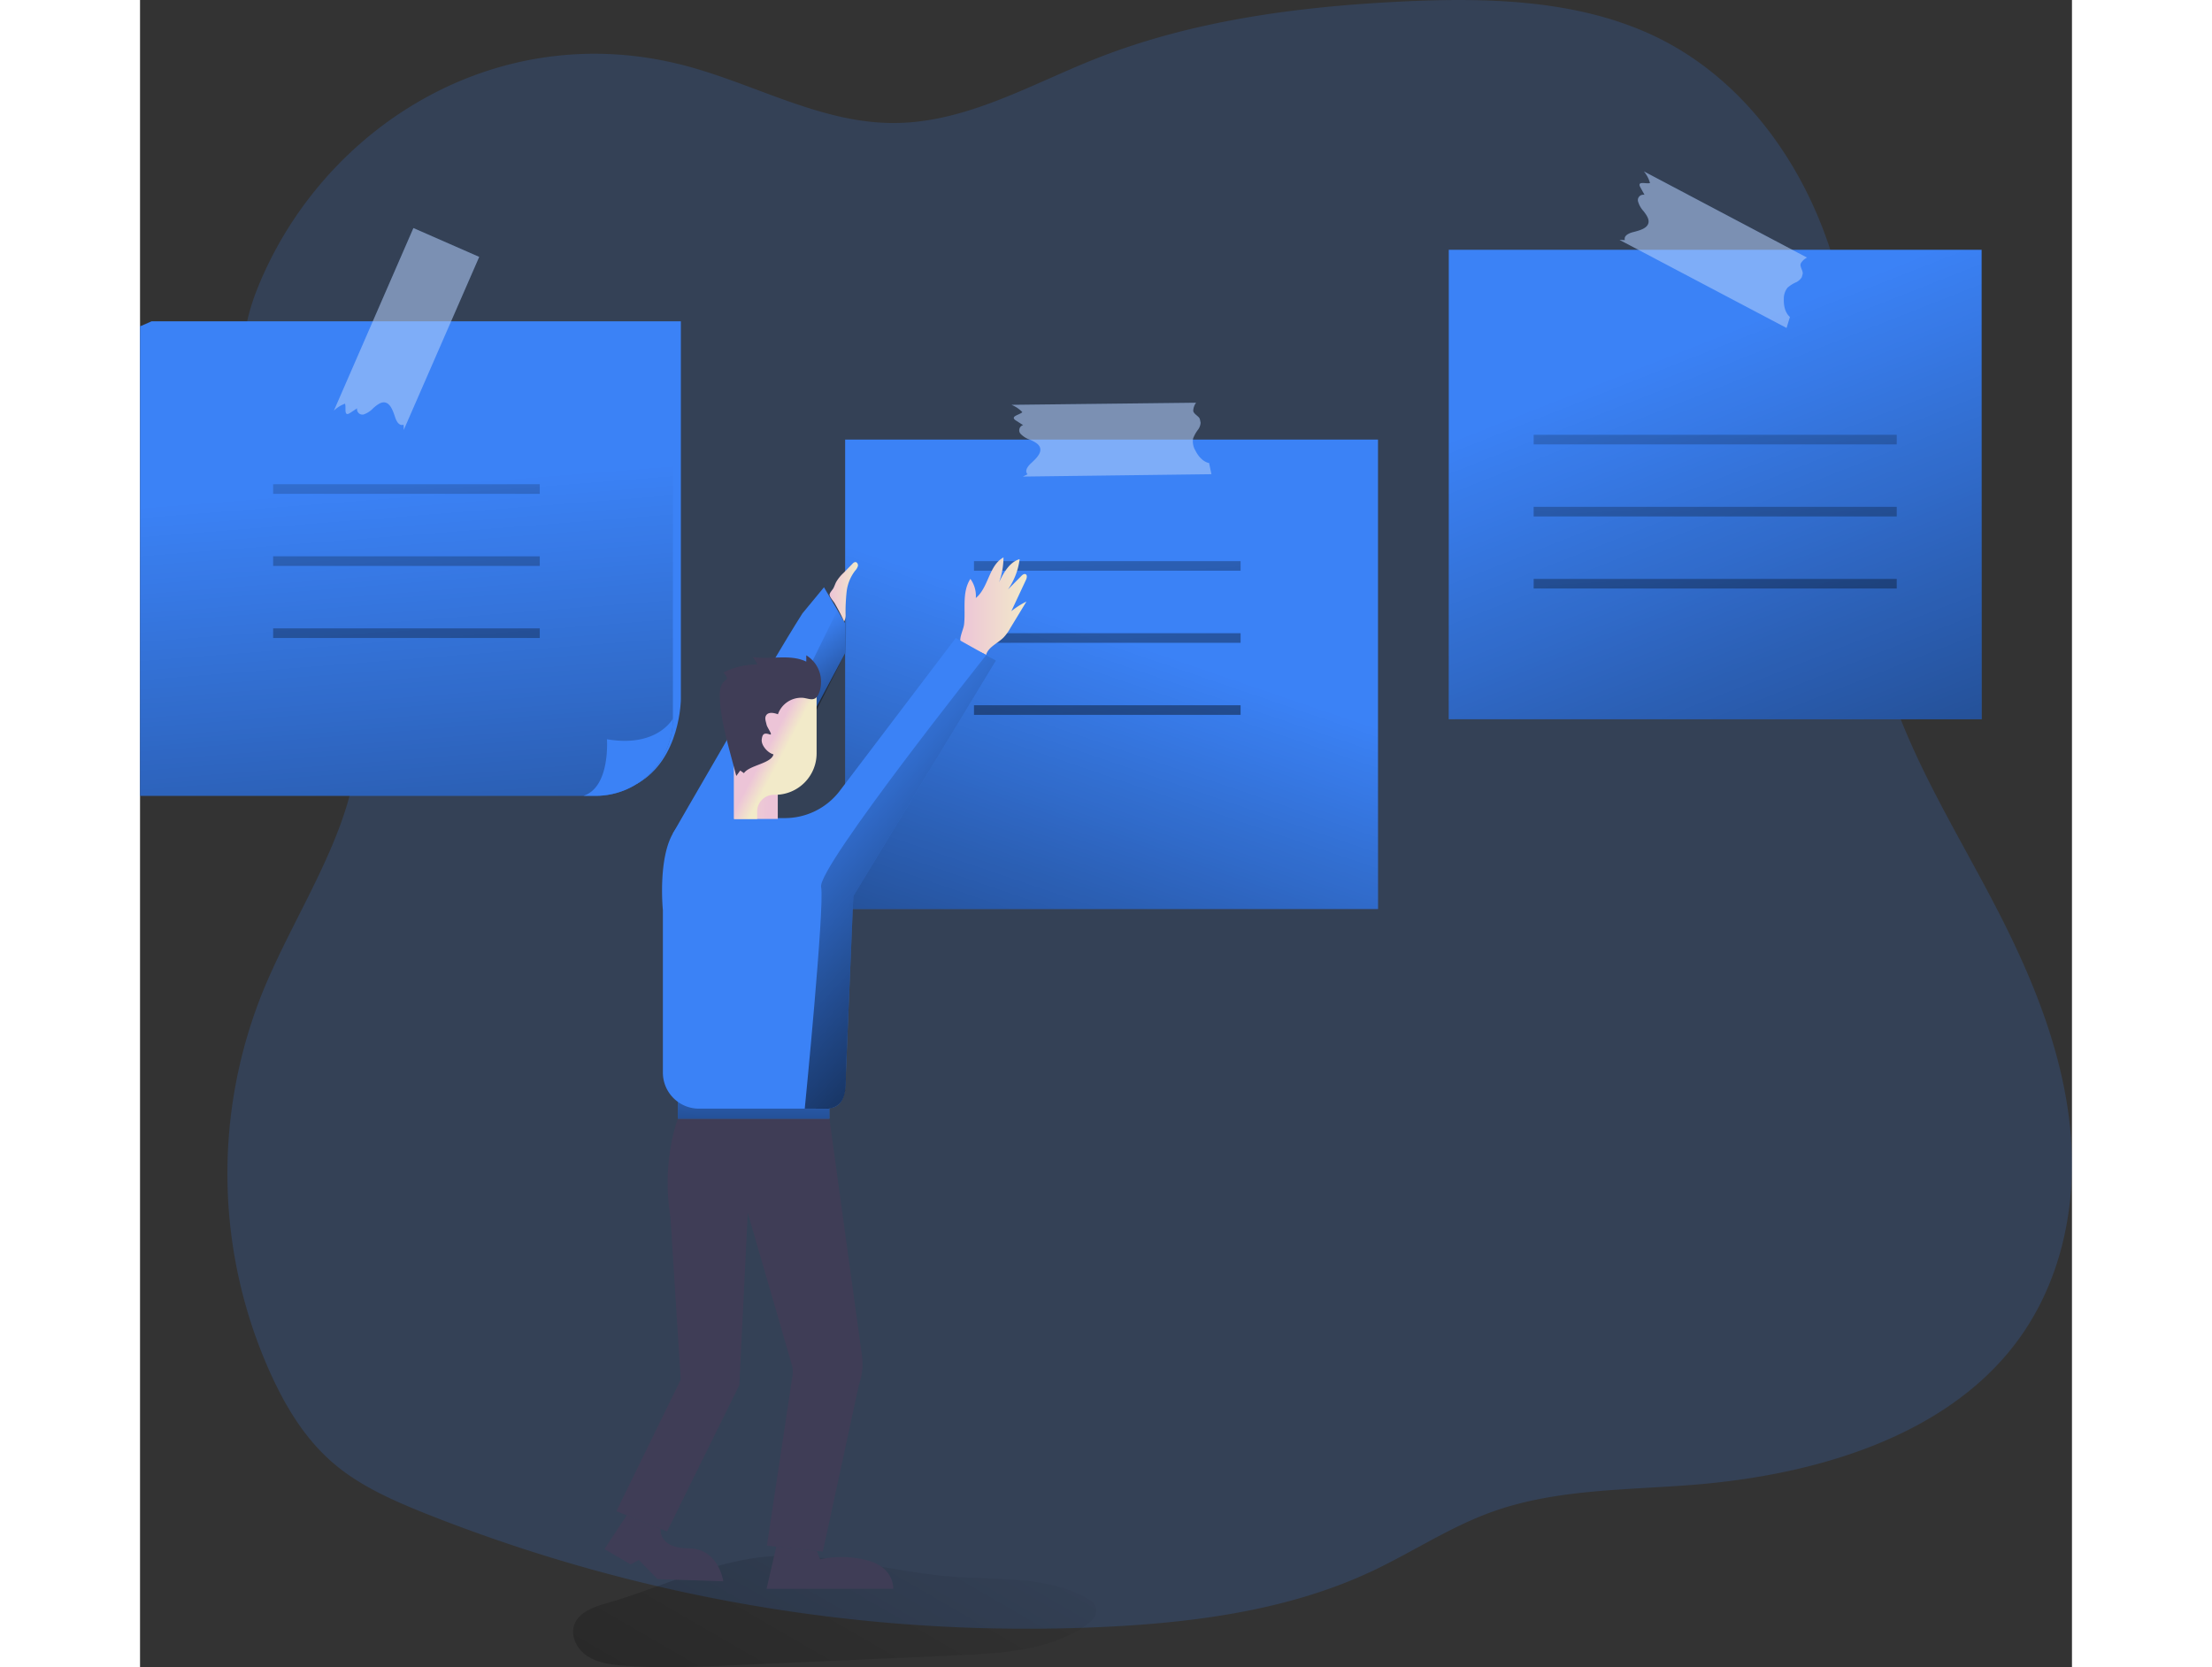 <svg id="Layer_1" data-name="Layer 1" xmlns="http://www.w3.org/2000/svg" xmlns:xlink="http://www.w3.org/1999/xlink" width="406" height="306" viewBox="0 0 686.2 592.16" class="illustration styles_illustrationTablet__1DWOa"><rect x="0" y="0" width="686.2" height="592.16" fill="#333333" stroke="none"/><defs><linearGradient id="linear-gradient" x1="281.13" y1="689.93" x2="110.5" y2="984.73" gradientTransform="translate(0 -174)" gradientUnits="userSpaceOnUse"><stop offset="0" stop-opacity="0"></stop><stop offset="0.98"></stop></linearGradient><linearGradient id="linear-gradient-2" x1="161.43" y1="246.95" x2="195.9" y2="-190.69" gradientTransform="matrix(1, 0, 0, -1, -68.9, 419.49)" xlink:href="#linear-gradient"></linearGradient><linearGradient id="linear-gradient-3" x1="349.2" y1="192.54" x2="239.88" y2="-126.91" gradientTransform="matrix(1, 0, 0, -1, 0, 420)" xlink:href="#linear-gradient"></linearGradient><linearGradient id="linear-gradient-4" x1="541.48" y1="293.55" x2="700.76" y2="-110.27" gradientTransform="matrix(1, 0, 0, -1, 0, 420)" xlink:href="#linear-gradient"></linearGradient><linearGradient id="linear-gradient-5" x1="554.44" y1="347.42" x2="580.42" y2="-83.06" gradientTransform="matrix(1, 0, 0, -1, 0, 420)" xlink:href="#linear-gradient"></linearGradient><linearGradient id="linear-gradient-6" x1="552.9" y1="347.33" x2="578.88" y2="-83.15" gradientTransform="matrix(1, 0, 0, -1, 0, 420)" xlink:href="#linear-gradient"></linearGradient><linearGradient id="linear-gradient-7" x1="551.36" y1="347.23" x2="577.34" y2="-83.24" gradientTransform="matrix(1, 0, 0, -1, 0, 420)" xlink:href="#linear-gradient"></linearGradient><linearGradient id="linear-gradient-8" x1="90.22" y1="319.41" x2="116.2" y2="-111.07" gradientTransform="matrix(1, 0, 0, -1, 0, 420)" xlink:href="#linear-gradient"></linearGradient><linearGradient id="linear-gradient-9" x1="88.68" y1="319.31" x2="114.66" y2="-111.17" gradientTransform="matrix(1, 0, 0, -1, 0, 420)" xlink:href="#linear-gradient"></linearGradient><linearGradient id="linear-gradient-10" x1="87.14" y1="319.22" x2="113.12" y2="-111.26" gradientTransform="matrix(1, 0, 0, -1, 0, 420)" xlink:href="#linear-gradient"></linearGradient><linearGradient id="linear-gradient-11" x1="336.61" y1="334.28" x2="362.58" y2="-96.2" gradientTransform="matrix(1, 0, 0, -1, 0, 420)" xlink:href="#linear-gradient"></linearGradient><linearGradient id="linear-gradient-12" x1="335.07" y1="334.18" x2="361.04" y2="-96.3" gradientTransform="matrix(1, 0, 0, -1, 0, 420)" xlink:href="#linear-gradient"></linearGradient><linearGradient id="linear-gradient-13" x1="333.53" y1="334.09" x2="359.5" y2="-96.39" gradientTransform="matrix(1, 0, 0, -1, 0, 420)" xlink:href="#linear-gradient"></linearGradient><linearGradient id="linear-gradient-14" x1="222.53" y1="358.48" x2="259.98" y2="309.49" gradientTransform="matrix(1, 0, 0, -1, 0, 594)" xlink:href="#linear-gradient"></linearGradient><linearGradient id="linear-gradient-15" x1="360.24" y1="204.13" x2="383.88" y2="204.13" gradientTransform="matrix(1, 0, 0, -1, -68.9, 419.49)" gradientUnits="userSpaceOnUse"><stop offset="0" stop-color="#ecc4d7"></stop><stop offset="0.42" stop-color="#efd4d1"></stop><stop offset="1" stop-color="#f2eac9"></stop></linearGradient><linearGradient id="linear-gradient-16" x1="286.95" y1="52.36" x2="286.64" y2="-28.59" gradientTransform="matrix(1, 0, 0, -1, -68.9, 419.49)" xlink:href="#linear-gradient"></linearGradient><linearGradient id="linear-gradient-17" x1="5249.59" y1="148.28" x2="5275.1" y2="148.75" gradientTransform="translate(5473.13 419.49) rotate(180)" xlink:href="#linear-gradient-15"></linearGradient><linearGradient id="linear-gradient-18" x1="5251.07" y1="152.41" x2="5245.81" y2="149.63" gradientTransform="translate(5473.14 419.49) rotate(180)" xlink:href="#linear-gradient-15"></linearGradient><linearGradient id="linear-gradient-19" x1="313.79" y1="209.29" x2="323.92" y2="209.29" xlink:href="#linear-gradient-15"></linearGradient><linearGradient id="linear-gradient-20" x1="298.57" y1="143.44" x2="417.37" y2="31.24" gradientTransform="matrix(1, 0, 0, -1, -68.9, 419.49)" xlink:href="#linear-gradient"></linearGradient></defs><title>9. stickies_notes</title><path d="M192.67,23.07c25.33,6.47,48.89,20.71,75.16,20.62,25.43-.08,48.16-13.53,71.53-22.8C373.58,7.31,411.1,2.34,448.28.54,478.93-.95,511-.09,538.28,13s46.82,37.72,57.89,64.38,14.31,55.52,15.56,84.05c1,24.14.75,48.56,6.55,72.12,8,32.53,27.17,61.58,42.53,91.77,12.29,24.14,22.37,49.73,24.84,76.35s-3.24,54.56-20.08,76.26C640.37,510.42,595,523.88,552,527.35c-24.11,1.94-49,1.5-71.56,9.56-15.21,5.42-28.57,14.45-43.11,21.26-29,13.59-62,18.09-94.45,19.66a577.93,577.93,0,0,1-241.69-40.34c-11.42-4.58-22.86-9.65-32.07-17.4-10.27-8.62-17.2-20.09-22.61-31.92a172.3,172.3,0,0,1-2.64-136.62c13.34-32.32,37-63.43,33.14-97.84-5.79-51.26-57-96.61-35.47-150.86C64.32,45.56,126.1,6.08,192.67,23.07Z" transform="translate(0 0)" fill="#3B82F6" opacity="0.18" style="isolation: isolate;"></path><path d="M165.57,569.49c-4.56,1.29-9.74,3.14-11.33,7.6-1.45,4.09,1,8.76,4.65,11.14s8.11,3,12.44,3.34c13,1.06,26,.48,39-.09l80.41-3.57c15.73-.69,32.41-1.7,45.32-10.72,2-1.39,4-3.45,3.57-5.82-.35-1.78-2-3-3.59-3.84-14-7.8-31.13-6.33-47.16-7.5-21.15-1.55-42.06-8.21-63.38-7.33C205.25,553.49,185.1,563.94,165.57,569.49Z" transform="translate(0 0)" opacity="0.52" fill="url(#linear-gradient)" style="isolation: isolate;"></path><path d="M0,115.93l4.1-1.81h188v134.1s0,21.45-15.56,30.14C170.18,281.93,0,115.93,0,115.93Z" transform="translate(0 0)" fill="#3B82F6"></path><path d="M189.27,115.93V255.22a27.45,27.45,0,0,1-27.45,27.44H0V115.93Z" transform="translate(0 0)" fill="#3B82F6"></path><path d="M189.27,115.93V255.22a27.45,27.45,0,0,1-27.45,27.44H0V115.93Z" transform="translate(0 0)" fill="url(#linear-gradient-2)"></path><path d="M189.27,255.22a27.45,27.45,0,0,1-27.45,27.44h-4.33c9.59-3.09,8.35-20.1,8.35-20.1C183.78,265.65,189.27,255.22,189.27,255.22Z" transform="translate(0 0)" fill="#3B82F6"></path><rect x="250.45" y="156.13" width="189.26" height="166.73" fill="#3B82F6"></rect><rect x="250.45" y="156.13" width="189.26" height="166.73" fill="url(#linear-gradient-3)"></rect><rect x="464.85" y="88.72" width="189.26" height="166.73" fill="#3B82F6"></rect><rect x="464.85" y="88.72" width="189.26" height="166.73" fill="url(#linear-gradient-4)"></rect><path d="M120.47,91.24,93.66,152.72c0-.63,0-1.26-.06-1.88-1.5.56-2.52-1.13-3-2.67-.82-2.44-1.85-5.42-4.21-5.25-1.23.09-2.42,1.08-3.51,2a8.44,8.44,0,0,1-3.47,2.29,1.92,1.92,0,0,1-2.3-1.45h0a1.84,1.84,0,0,1,0-.74l-2.51,1.65c-2.41,1.57-1.26-2.07-1.81-3.28a11,11,0,0,0-3.94,2.48L97.1,81Z" transform="translate(0 0)" fill="#3B82F6" opacity="0.34" style="isolation: isolate;"></path><path d="M313.55,169.27c.57-.25,1.13-.53,1.69-.83-1.13-1.14,0-2.75,1.19-3.86,1.89-1.74,4.18-3.9,3.06-6-.59-1.09-2-1.78-3.31-2.37a8.35,8.35,0,0,1-3.5-2.22,1.91,1.91,0,0,1,1-3c-.85-.53-1.69-1.07-2.53-1.61-2.43-1.55,1.37-2,2.24-3a10.9,10.9,0,0,0-3.87-2.59l65.56-.75a5.31,5.31,0,0,0-1,2.79c0,1.09,1.69,1.85,2.19,2.68.06.11.11.22.16.33l.27,1.27a4.63,4.63,0,0,1-.84,2.4,12.18,12.18,0,0,0-1.84,3.28,6.27,6.27,0,0,0,.81,4.19c1,2,2.54,3.86,4.68,4.45h.2l.84,4Z" transform="translate(0 0)" fill="#3B82F6" opacity="0.34" style="isolation: isolate;"></path><path d="M525.51,85.21c.63,0,1.26.07,1.89.07-.45-1.53,1.3-2.42,2.88-2.82,2.49-.63,5.54-1.44,5.55-3.8,0-1.24-.9-2.5-1.79-3.66a8.45,8.45,0,0,1-2-3.62,1.91,1.91,0,0,1,1.58-2.19,1.94,1.94,0,0,1,.76,0l-1.46-2.63c-1.39-2.52,2.16-1.1,3.41-1.56a11,11,0,0,0-2.17-4.12L592.1,91.49a5.41,5.41,0,0,0-2.19,2c-.52,1,.62,2.43.65,3.4a1.15,1.15,0,0,1,0,.37l-.34,1.23a5,5,0,0,1-1.89,1.72,11.46,11.46,0,0,0-3.18,2,6.27,6.27,0,0,0-1.29,4.07c-.07,2.22.39,4.61,2,6.15a.65.65,0,0,0,.16.13l-1.19,3.93Z" transform="translate(0 0)" fill="#3B82F6" opacity="0.34" style="isolation: isolate;"></path><path d="M120.47,91.24,93.66,152.72c0-.63,0-1.26-.06-1.88-1.5.56-2.52-1.13-3-2.67-.82-2.44-1.85-5.42-4.21-5.25-1.23.09-2.42,1.08-3.51,2a8.44,8.44,0,0,1-3.47,2.29,1.92,1.92,0,0,1-2.3-1.45h0a1.84,1.84,0,0,1,0-.74l-2.51,1.65c-2.41,1.57-1.26-2.07-1.81-3.28a11,11,0,0,0-3.94,2.48L97.1,81Z" transform="translate(0 0)" fill="#fff" opacity="0.34" style="isolation: isolate;"></path><path d="M313.55,169.27c.57-.25,1.13-.53,1.69-.83-1.13-1.14,0-2.75,1.19-3.86,1.89-1.74,4.18-3.9,3.06-6-.59-1.09-2-1.78-3.31-2.37a8.35,8.35,0,0,1-3.5-2.22,1.91,1.91,0,0,1,1-3c-.85-.53-1.69-1.07-2.53-1.61-2.43-1.55,1.37-2,2.24-3a10.9,10.9,0,0,0-3.87-2.59l65.56-.75a5.31,5.31,0,0,0-1,2.79c0,1.09,1.69,1.85,2.19,2.68.06.11.11.22.16.33l.27,1.27a4.63,4.63,0,0,1-.84,2.4,12.18,12.18,0,0,0-1.84,3.28,6.27,6.27,0,0,0,.81,4.19c1,2,2.54,3.86,4.68,4.45h.2l.84,4Z" transform="translate(0 0)" fill="#fff" opacity="0.34" style="isolation: isolate;"></path><path d="M525.51,85.21c.63,0,1.26.07,1.89.07-.45-1.53,1.3-2.42,2.88-2.82,2.49-.63,5.54-1.44,5.55-3.8,0-1.24-.9-2.5-1.79-3.66a8.45,8.45,0,0,1-2-3.62,1.91,1.91,0,0,1,1.58-2.19,1.94,1.94,0,0,1,.76,0l-1.46-2.63c-1.39-2.52,2.16-1.1,3.41-1.56a11,11,0,0,0-2.17-4.12L592.1,91.49a5.41,5.41,0,0,0-2.19,2c-.52,1,.62,2.43.65,3.4a1.15,1.15,0,0,1,0,.37l-.34,1.23a5,5,0,0,1-1.89,1.72,11.46,11.46,0,0,0-3.18,2,6.27,6.27,0,0,0-1.29,4.07c-.07,2.22.39,4.61,2,6.15a.65.65,0,0,0,.16.13l-1.19,3.93Z" transform="translate(0 0)" fill="#fff" opacity="0.34" style="isolation: isolate;"></path><rect x="495" y="154.43" width="128.96" height="3.41" fill="url(#linear-gradient-5)"></rect><rect x="495" y="180.02" width="128.96" height="3.41" fill="url(#linear-gradient-6)"></rect><rect x="495" y="205.62" width="128.96" height="3.41" fill="url(#linear-gradient-7)"></rect><rect x="47.28" y="171.99" width="94.7" height="3.41" fill="url(#linear-gradient-8)"></rect><rect x="47.28" y="197.59" width="94.7" height="3.41" fill="url(#linear-gradient-9)"></rect><rect x="47.28" y="223.19" width="94.7" height="3.41" fill="url(#linear-gradient-10)"></rect><rect x="296.21" y="199.3" width="94.7" height="3.41" fill="url(#linear-gradient-11)"></rect><rect x="296.21" y="224.9" width="94.7" height="3.41" fill="url(#linear-gradient-12)"></rect><rect x="296.21" y="250.49" width="94.7" height="3.41" fill="url(#linear-gradient-13)"></rect><path d="M189.27,296s34.06-59.35,46-78.13l7.66-9.28,7.51,12.77.17,10.28-31.42,59.21S196.73,311.39,189.27,296Z" transform="translate(0 0)" fill="#3B82F6"></path><polygon points="250.95 210.16 213.5 286.25 240.29 252.2 250.64 231.68 250.95 210.16" fill="url(#linear-gradient-14)"></polygon><path d="M294.93,205.61a10.23,10.23,0,0,1,1.93,6.79c4.56-3.74,4.63-11.6,9.82-14.41a25.6,25.6,0,0,1-1.57,8.83c1.65-3.4,3.68-7.15,7.31-8.23a24,24,0,0,1-4.13,10.77l4.73-4.78c.42-.43,1-.9,1.57-.61s.42,1.28.11,1.94l-5.22,11.16a28.48,28.48,0,0,1,5.35-3.4l-5.73,9.44a16.17,16.17,0,0,1-2.38,3.31c-2.13,2.14-5.52,3.39-6.25,6.32.16-.63-8.24-3.31-8.83-4.22-1-1.57.84-4.87,1.05-6.75C293.29,216.49,291.85,210.39,294.93,205.61Z" transform="translate(0 0)" fill="url(#linear-gradient-15)"></path><path d="M244.87,397.35l11.54,84.06a22.48,22.48,0,0,1-1.08,10.51L242.52,551.1,222.66,549l9.09-60.47a8.55,8.55,0,0,0-.23-3.73l-15.66-54-3,61.16-25.67,52-18-7.2L192.05,490l-3.67-57.76c-3.25-20.1,2.69-34.94,2.69-34.94Z" transform="translate(0 0)" fill="#3f3d56"></path><rect x="191.03" y="388.4" width="53.84" height="8.95" fill="#3B82F6"></rect><rect x="191.03" y="388.4" width="53.84" height="8.95" fill="url(#linear-gradient-16)"></rect><path d="M304,234.6l-50.65,83.66-2.64,62.79c0,6-.24,11-4.7,12.37a9.29,9.29,0,0,1-2.67.35H198.53A12.82,12.82,0,0,1,185.71,381h0V323.28s-3.3-32.71,12.22-32.71H229a24.5,24.5,0,0,0,19.27-9.33l41.46-54.63Z" transform="translate(0 0)" fill="#3B82F6"></path><rect x="210.98" y="251.37" width="15.54" height="39.51" fill="url(#linear-gradient-17)"></rect><path d="M211,247.05v43.84h8.2v-2.67a5.92,5.92,0,0,1,5.92-5.92h.47a14.72,14.72,0,0,0,14.72-14.72h0V247.05Z" transform="translate(0 0)" fill="url(#linear-gradient-18)"></path><path d="M246.38,208.71c.31-.65.54-1.33.88-2a14.09,14.09,0,0,1,2.6-3.21l3.24-3.3a1.57,1.57,0,0,1,.88-.56c.67-.08,1.14.74,1,1.4a4.23,4.23,0,0,1-1,1.68,15,15,0,0,0-3,7.41,63.94,63.94,0,0,0-.37,8.07,4.94,4.94,0,0,1-.52,2.56,73.32,73.32,0,0,0-3.38-6.53c-.43-.72-1.74-2.13-1.78-2.94S246.1,209.42,246.38,208.71Z" transform="translate(0 0)" fill="url(#linear-gradient-19)"></path><path d="M241.71,240.15a11,11,0,0,0-5.07-7.4V235c-5.81-2.81-12.76-.6-19.13-1.65a9,9,0,0,1,1.76,2.64,26.87,26.87,0,0,0-12,2.83l1,1.46a1.11,1.11,0,0,1,.23.52c0,.39-.37.65-.68.89-1.8,1.37-2,4-1.9,6.26.33,6.84,2.1,13.51,3.86,20.13.67,2.51,1.33,5,2,7.53l1.4-1.93,1.33.93c1.82-2.82,9.76-3.41,10.48-6.69-2-.46-4.39-3.17-4.17-5.22s.88-2.51,2.83-1.85c1.36.45-.87-2.33-1.11-3.46s-.75-2.28-.19-3.25c.77-1.35,2.78-1,4.22-.44a8.77,8.77,0,0,1,8.74-5.86c2,.15,3.93,1.36,5.25-.54S242.1,242.35,241.71,240.15Z" transform="translate(0 0)" fill="#3f3d56"></path><path d="M304,234.6l-50.65,83.66-2.64,62.79c0,6,.11,11.82-6.18,12.72H236.1s7.12-71.8,5.81-78.76,58.6-82.28,58.6-82.28Z" transform="translate(0 0)" fill="url(#linear-gradient-20)"></path><path d="M226,549.32l-3.47,15h45s.47-7.42-8.81-10a36.22,36.22,0,0,0-17.16-.47l-1.19-3Z" transform="translate(0 0)" fill="#3f3d56"></path><path d="M172.87,538.21l-7.92,12,9.28,5.41,2.93-1.54,6.65,6.8,23.35.77s-1.54-11.68-12.37-11.71-9.87-6.9-9.87-6.9Z" transform="translate(0 0)" fill="#3f3d56"></path></svg>